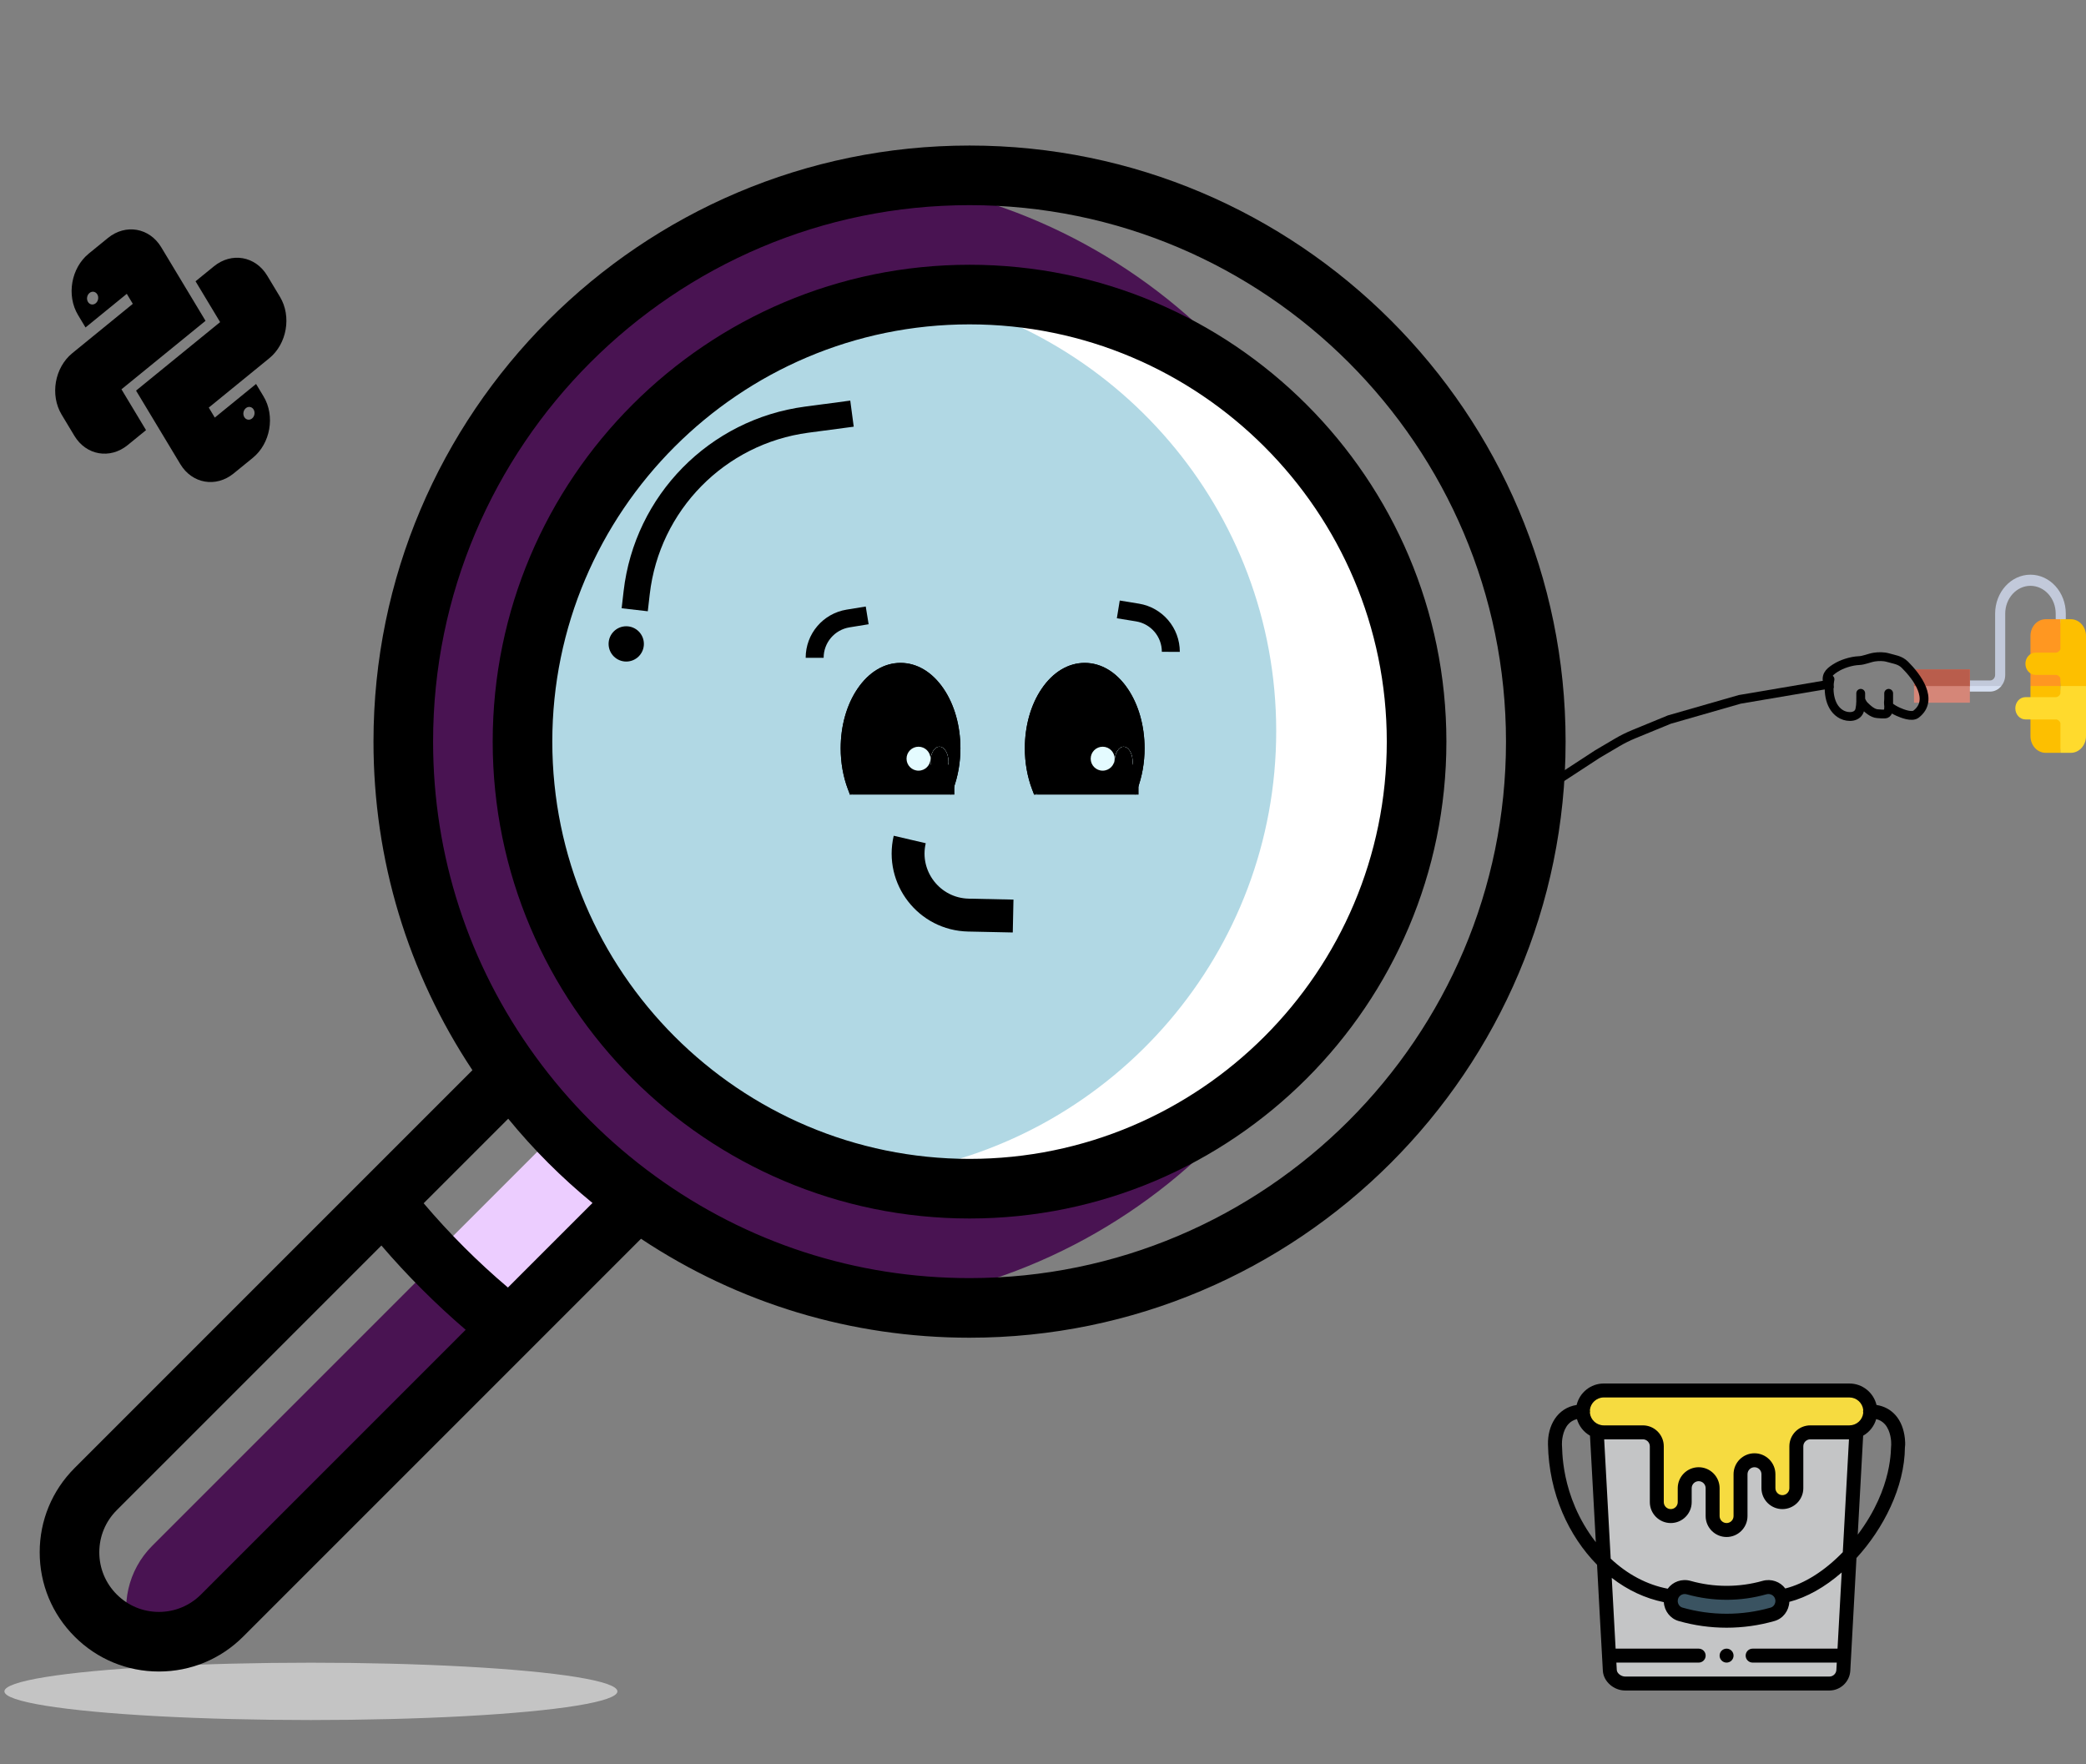 <svg width="473" height="400" viewBox="0 0 473 400" fill="none" xmlns="http://www.w3.org/2000/svg">
<rect x="0" y="0" width="473" height="400" fill="#808080" stroke="none"/>
<ellipse cx="70.5" cy="383.5" rx="69.5" ry="6.5" fill="#C4C4C4"/>
<path d="M345.709 181.753L362.184 170.998L366.651 168.364C367.882 167.638 369.164 167.001 370.486 166.458L378.526 163.155L394.495 158.571L415.657 154.982" stroke="black" stroke-width="2"/>
<g clip-path="url(#clip0)">
<path d="M451.248 156.811H446.669L445.906 156.285L446.669 155.548L448.959 154.707L453.806 155.548C453.176 156.322 452.263 156.811 451.248 156.811Z" fill="#D5DEF0"/>
<path d="M468.421 139.14V140.402L467.2 141.496L466.131 140.402V139.14C466.131 135.66 463.563 132.829 460.407 132.829C457.251 132.829 454.683 135.66 454.683 139.14V153.024C454.683 153.994 454.351 154.878 453.806 155.549H446.669L445.906 154.897L446.669 154.287H451.249C451.88 154.287 452.394 153.72 452.394 153.024V139.14C452.394 134.268 455.989 130.304 460.407 130.304C464.826 130.304 468.421 134.268 468.421 139.14Z" fill="#C2C9DA"/>
<path d="M467.2 170.695H463.842C461.948 170.695 460.407 168.997 460.407 166.909V155.549L463.994 154.707L467.2 155.549L467.963 163.416L467.2 170.695Z" fill="#FDBF00"/>
<path d="M467.2 155.549H460.407V144.189C460.407 142.101 461.948 140.402 463.842 140.402H467.2L467.963 147.975L467.2 155.549Z" fill="#FF9721"/>
<path d="M473 166.909C473 168.997 471.459 170.695 469.566 170.695H467.2V163.934C467.035 163.459 466.619 163.122 466.131 163.122H459.262C457.998 163.122 456.973 161.992 456.973 160.597C456.973 159.203 457.998 158.073 459.262 158.073H466.131C466.619 158.073 467.035 157.735 467.2 157.261V155.549L470.71 154.286L473 155.549V166.909Z" fill="#FFDA2D"/>
<path d="M473 144.189V155.549H467.2V153.836C467.035 153.362 466.619 153.024 466.131 153.024H461.552C460.287 153.024 459.262 151.894 459.262 150.5C459.262 149.106 460.287 147.975 461.552 147.975H466.131C466.619 147.975 467.035 147.638 467.2 147.163V140.402H469.566C471.459 140.402 473 142.101 473 144.189Z" fill="#FDBF00"/>
<path d="M446.669 159.336V151.763H434V159.336H446.669Z" fill="#D58678"/>
<path d="M446.669 155.566V151.761H434V155.566H446.669Z" fill="#B95D4C"/>
</g>
<path d="M421.918 157.201C421.918 157.646 421.927 158.089 421.925 158.531C421.987 158.952 422.449 159.702 422.716 159.969C423.479 160.732 424.593 161.763 425.719 161.823C426.094 161.842 427.493 162.014 427.784 161.776C428.286 161.365 428.268 160.582 428.256 159.956C428.121 159.551 428.253 158.759 428.253 158.444V159.711C428.253 159.789 428.254 159.871 428.256 159.956C428.268 160.582 428.286 161.365 427.784 161.776C427.493 162.014 426.094 161.842 425.719 161.823C424.593 161.763 423.479 160.732 422.716 159.969C422.449 159.702 421.987 158.952 421.925 158.531C421.921 158.5 421.918 158.471 421.918 158.444V157.201Z" fill="#F6DB40"/>
<path d="M414.951 154.01C414.4 156.831 414.905 160.65 417.695 162.045C419.101 162.748 421.316 162.687 421.719 160.872C421.983 159.685 421.918 158.446 421.918 157.201C421.918 157.198 421.918 158.122 421.918 158.444C421.918 158.841 422.43 159.683 422.716 159.969C423.479 160.732 424.593 161.763 425.719 161.823C426.094 161.842 427.493 162.014 427.784 161.776C428.354 161.309 428.253 160.362 428.253 159.711C428.253 159.078 428.253 158.444 428.253 157.811C428.253 156.433 428.253 157.749 428.253 158.444C428.253 158.821 428.064 159.883 428.37 160.145C428.977 160.665 429.721 161.078 430.446 161.4C431.321 161.789 433.508 162.674 434.482 161.916C438.654 158.671 434.625 153.414 431.96 150.749C430.82 149.609 429.545 149.538 428.089 149.107C427.161 148.832 425.968 148.836 424.992 148.989C423.883 149.163 422.633 149.747 421.543 149.787C419.788 149.852 417.627 150.54 416.17 151.476C414.591 152.492 413.87 153.303 414.528 155.277" stroke="black" stroke-width="2" stroke-linecap="round" stroke-linejoin="round"/>
<g clip-path="url(#clip1)">
<path d="M36.561 56.061C33.896 51.633 28.487 50.689 24.479 53.955L20.126 57.501C16.118 60.767 15.031 67.002 17.696 71.431L19.391 74.247L28.75 66.622L30.115 68.89L16.4 80.073C12.393 83.338 11.305 89.574 13.971 94.004L16.866 98.815C19.531 103.244 24.94 104.187 28.947 100.923L33.112 97.529L27.542 88.272L46.604 72.742L36.561 56.061ZM21.705 68.761C21.121 69.236 20.334 69.099 19.946 68.455C19.558 67.81 19.716 66.902 20.3 66.426C20.883 65.951 21.67 66.089 22.058 66.734C22.446 67.378 22.288 68.286 21.705 68.761Z" fill="black"/>
<path d="M48.507 60.385L44.341 63.778L49.912 73.035L30.85 88.566L40.893 105.247C43.558 109.675 48.967 110.618 52.975 107.353L57.328 103.806C61.336 100.541 62.423 94.305 59.758 89.877L58.063 87.06L48.704 94.685L47.339 92.417L61.054 81.234C65.061 77.97 66.149 71.733 63.483 67.303L60.587 62.492C57.922 58.063 52.514 57.12 48.507 60.385ZM55.749 92.547C56.333 92.071 57.12 92.209 57.508 92.853C57.896 93.497 57.738 94.406 57.154 94.881C56.571 95.356 55.783 95.219 55.395 94.574C55.008 93.93 55.166 93.021 55.749 92.547Z" fill="black"/>
</g>
<path d="M420.887 324.77C420.746 327.337 418.056 376.53 417.933 378.782C417.815 380.439 416.437 381.722 414.777 381.722H368.462C366.802 381.722 365.108 380.439 364.99 378.782C364.869 376.579 362.232 328.344 362.036 324.77H420.887Z" fill="#C4C5C6"/>
<path d="M424.051 320.025V320.023C424.051 317.402 421.926 315.277 419.305 315.277H363.618C360.996 315.277 358.872 317.402 358.872 320.023V320.025C358.874 322.646 360.996 324.77 363.618 324.77H372.477C374.225 324.77 375.641 326.185 375.641 327.934V340.59C375.641 342.337 377.057 343.753 378.805 343.753C380.554 343.753 381.969 342.337 381.969 340.59V337.426C381.969 335.678 383.385 334.262 385.133 334.262C386.881 334.262 388.298 335.678 388.298 337.426V343.753C388.298 345.502 389.713 346.917 391.462 346.917C393.209 346.917 394.625 345.502 394.625 343.753V334.262C394.625 332.513 396.041 331.098 397.789 331.098C399.537 331.098 400.953 332.513 400.953 334.262V337.426C400.953 339.173 402.37 340.59 404.117 340.59C405.865 340.59 407.281 339.173 407.281 337.426V327.934C407.281 326.185 408.697 324.77 410.445 324.77H419.305C421.897 324.77 424.051 322.67 424.051 320.025V320.025Z" fill="#F6DB40"/>
<path d="M378.964 362.002C378.416 363.644 379.318 365.539 381.017 366.026C387.815 367.973 395.106 367.973 401.905 366.026C403.236 365.644 404.117 364.377 404.117 362.994C404.117 360.881 402.102 359.397 400.043 359.976C394.603 361.508 388.631 361.596 382.879 359.976C381.172 359.493 379.476 360.44 378.964 362.002V362.002Z" fill="#3A5361"/>
<path d="M391.502 373.812C392.375 373.812 393.084 374.521 393.084 375.395C393.084 376.268 392.375 376.977 391.502 376.977C390.628 376.977 389.92 376.268 389.92 375.395C389.92 374.521 390.628 373.812 391.502 373.812V373.812Z" fill="black"/>
<path d="M357.502 318.558C358.165 315.774 360.672 313.695 363.657 313.695H419.344C422.328 313.695 424.834 315.773 425.498 318.558C429.086 319.133 431.453 321.869 431.928 326.115C431.99 326.67 432.046 327.58 431.942 328.128C431.871 337.231 427.051 346.61 420.952 353.263L419.551 378.869C419.551 378.878 419.551 378.887 419.55 378.895C419.373 381.367 417.293 383.304 414.816 383.304H368.501C365.934 383.304 363.622 381.285 363.45 378.895C363.45 378.887 363.449 378.877 363.449 378.869C363.315 376.826 362.252 357.03 362.132 354.797C355.708 348.258 351.222 338.672 351.002 327.505C350.92 323.331 353.022 319.276 357.502 318.558V318.558ZM419.344 316.859H363.657C362.023 316.859 360.674 318.105 360.51 319.697C360.554 319.91 360.555 320.129 360.509 320.347C360.673 321.94 362.022 323.187 363.657 323.187H372.516C375.133 323.187 377.262 325.316 377.262 327.934V340.59C377.262 341.462 377.972 342.172 378.844 342.172C379.716 342.172 380.426 341.462 380.426 340.59V337.426C380.426 334.809 382.555 332.68 385.172 332.68C387.789 332.68 389.919 334.809 389.919 337.426V343.754C389.919 344.626 390.628 345.336 391.501 345.336C392.373 345.336 393.083 344.626 393.083 343.754V334.262C393.083 331.645 395.212 329.516 397.828 329.516C400.445 329.516 402.574 331.645 402.574 334.262V337.426C402.574 338.298 403.284 339.008 404.156 339.008C405.029 339.008 405.738 338.298 405.738 337.426V327.934C405.738 325.316 407.867 323.187 410.484 323.187H419.344C420.948 323.187 422.316 321.984 422.488 320.361C422.44 320.141 422.437 319.919 422.489 319.683C422.318 318.098 420.973 316.859 419.344 316.859V316.859ZM378.153 360.224C379.292 358.646 381.345 357.886 383.346 358.451C385.992 359.196 388.735 359.574 391.5 359.574C394.265 359.574 397.008 359.196 399.654 358.451C401.634 357.894 403.659 358.627 404.81 360.172C409.148 359.088 413.727 356.202 417.856 351.938L419.255 326.352H410.484C409.612 326.352 408.902 327.061 408.902 327.934V337.425C408.902 340.042 406.773 342.171 404.156 342.171C401.539 342.171 399.41 340.042 399.41 337.425V334.261C399.41 333.389 398.701 332.679 397.828 332.679C396.956 332.679 396.246 333.389 396.246 334.261V343.753C396.246 346.37 394.117 348.499 391.5 348.499C388.883 348.499 386.754 346.37 386.754 343.753V337.425C386.754 336.553 386.044 335.843 385.172 335.843C384.3 335.843 383.59 336.553 383.59 337.425V340.589C383.59 343.206 381.461 345.335 378.844 345.335C376.227 345.335 374.098 343.206 374.098 340.589V327.934C374.098 327.061 373.388 326.352 372.516 326.352H363.746L365.225 353.401C369.021 356.982 373.462 359.325 378.153 360.224V360.224ZM402.493 362.485C402.238 361.722 401.399 361.247 400.511 361.497C397.587 362.32 394.555 362.738 391.501 362.738C388.446 362.738 385.414 362.32 382.487 361.496C381.453 361.204 380.426 361.914 380.426 362.992C380.426 363.702 380.865 364.323 381.492 364.503C384.732 365.431 388.099 365.902 391.501 365.902C394.901 365.902 398.269 365.431 401.509 364.503C402.342 364.264 402.766 363.291 402.493 362.485V362.485ZM428.833 327.521C428.862 326.851 428.729 324.438 427.41 322.945C426.889 322.354 426.233 321.965 425.428 321.765C424.975 323.352 423.916 324.71 422.468 325.528L421.242 347.969C429.406 337.109 428.675 328.108 428.833 327.521ZM368.501 380.14H414.816C415.638 380.14 416.329 379.5 416.393 378.68L416.487 376.976H397.409C396.535 376.976 395.827 376.268 395.827 375.394C395.827 374.52 396.535 373.812 397.409 373.812H416.66L417.604 356.541C413.792 359.874 409.7 362.175 405.73 363.202C405.642 365.228 404.292 366.997 402.38 367.544C398.856 368.554 395.196 369.066 391.501 369.066C387.804 369.066 384.144 368.554 380.62 367.544C378.732 367.004 377.39 365.271 377.273 363.274C373.064 362.421 369.052 360.545 365.464 357.765L366.341 373.812H385.172C386.046 373.812 386.755 374.521 386.755 375.394C386.755 376.268 386.046 376.976 385.172 376.976H366.514L366.607 378.68C366.668 379.418 367.602 380.14 368.501 380.14ZM354.167 327.521C354.313 328.06 353.633 339.085 361.852 349.675L360.532 325.524C359.112 324.713 358.034 323.368 357.574 321.764C356.768 321.963 356.112 322.354 355.59 322.945C354.272 324.438 354.139 326.851 354.167 327.521Z" fill="black"/>
<path d="M98.967 286.045C101.572 288.716 104.262 291.306 107.037 293.803C109.534 296.578 112.123 299.268 114.795 301.873L50.366 366.302C46.406 370.262 41.222 372.241 36.032 372.241C33.87 372.241 31.708 371.893 29.636 371.204C27.297 364.156 28.928 356.081 34.538 350.474L98.967 286.045Z" fill="#491352"/>
<path d="M115.625 301.043C112.492 298.577 109.459 295.993 106.507 293.319C103.833 290.368 101.249 287.334 98.783 284.201L126.625 256.359C129.357 259.245 132.219 262.001 135.202 264.624C137.823 267.607 140.582 270.469 143.467 273.201L115.625 301.043Z" fill="#ECCDFF"/>
<path d="M202.273 40.963C264.791 49.558 313.102 103.314 313.102 168.155C313.102 233.004 264.781 286.765 202.255 295.35C180.915 292.412 161.228 284.212 144.555 272.104C133.56 264.124 123.875 254.438 115.895 243.444C100.521 222.278 91.445 196.253 91.445 168.155C91.445 103.314 139.756 49.558 202.273 40.963Z" fill="#491352"/>
<path d="M219.844 66.789C163.949 66.789 118.477 112.262 118.477 168.156C118.477 224.051 163.949 269.523 219.844 269.523C275.738 269.523 321.211 224.051 321.211 168.156C321.211 112.262 275.738 66.789 219.844 66.789Z" fill="white"/>
<path d="M204.906 65.811C252.786 73.878 289.379 115.626 289.379 165.763C289.379 215.9 252.786 257.648 204.906 265.715C157.026 257.648 120.434 215.9 120.434 165.763C120.434 115.626 157.026 73.878 204.906 65.811Z" fill="#B1D8E4"/>
<path d="M16.919 332.857L107.123 242.653C92.427 220.519 84.688 194.887 84.688 168.156C84.688 93.63 145.318 33 219.844 33C294.37 33 355 93.63 355 168.156C355 242.682 294.37 303.312 219.844 303.312C193.113 303.312 167.481 295.573 145.347 280.877L120.414 305.81C120.409 305.815 120.406 305.818 120.404 305.823L55.143 371.081C50.035 376.189 43.248 379 36.031 379C28.814 379 22.027 376.189 16.922 371.083C11.814 365.978 9 359.191 9 351.969C9 344.746 11.814 337.959 16.919 332.857ZM134.347 272.762C127.351 267.039 120.958 260.646 115.238 253.653L96.065 272.826C101.896 279.708 108.292 286.104 115.174 291.935L134.347 272.762ZM341.484 168.156C341.484 101.082 286.918 46.516 219.844 46.516C152.77 46.516 98.203 101.082 98.203 168.156C98.203 193.955 106.212 218.615 121.364 239.475C128.943 249.918 138.082 259.057 148.525 266.636V266.638C169.385 281.788 194.045 289.797 219.844 289.797C286.918 289.797 341.484 235.23 341.484 168.156ZM26.475 361.525C29.031 364.077 32.423 365.484 36.031 365.484C39.64 365.484 43.032 364.077 45.587 361.525L105.592 301.517C98.75 295.644 92.356 289.253 86.483 282.408L26.475 342.415C23.923 344.968 22.516 348.358 22.516 351.969C22.516 355.58 23.923 358.969 26.475 361.525Z" fill="black"/>
<path d="M111.719 168.156C111.719 108.534 160.222 60.031 219.844 60.031C279.466 60.031 327.969 108.534 327.969 168.156C327.969 227.778 279.466 276.281 219.844 276.281C160.222 276.281 111.719 227.778 111.719 168.156ZM219.844 262.766C272.011 262.766 314.453 220.323 314.453 168.156C314.453 115.989 272.011 73.547 219.844 73.547C167.677 73.547 125.234 115.989 125.234 168.156C125.234 220.323 167.677 262.766 219.844 262.766Z" fill="black"/>
<path d="M204.2 150.305C207.927 150.305 211.392 152.385 213.958 156.164C216.42 159.789 217.775 164.587 217.775 169.674C217.775 172.908 217.211 176.108 216.143 178.928L215.673 180.17L214.457 179.516C211.378 177.859 207.831 176.983 204.2 176.983C200.569 176.983 197.022 177.859 193.944 179.516L192.728 180.17L192.257 178.928C191.189 176.109 190.625 172.908 190.625 169.674C190.625 164.587 191.98 159.789 194.442 156.164C197.008 152.385 200.473 150.305 204.2 150.305ZM212.078 174.639C212.902 174.87 213.878 174.083 214.256 172.883C214.635 171.682 214.273 170.521 213.448 170.291C212.623 170.06 211.648 170.847 211.27 172.048C210.891 173.248 211.253 174.409 212.078 174.639Z" fill="black"/>
<path d="M204.2 150.305C207.927 150.305 211.392 152.385 213.958 156.164C216.42 159.789 217.775 164.587 217.775 169.674C217.775 172.908 217.211 176.108 216.143 178.928L215.673 180.17L214.457 179.516C211.378 177.859 207.831 176.983 204.2 176.983C200.569 176.983 197.022 177.859 193.944 179.516L192.728 180.17L192.257 178.928C191.189 176.109 190.625 172.908 190.625 169.674C190.625 164.587 191.98 159.789 194.442 156.164C197.008 152.385 200.473 150.305 204.2 150.305ZM212.078 174.639C212.902 174.87 213.878 174.083 214.256 172.883C214.635 171.682 214.273 170.521 213.448 170.291C212.623 170.06 211.648 170.847 211.27 172.048C210.891 173.248 211.253 174.409 212.078 174.639Z" fill="black"/>
<ellipse rx="2.036" ry="3.394" transform="matrix(-1 0 0 1 213.021 172.704)" fill="#E4FBFF"/>
<ellipse rx="2.036" ry="3.394" transform="matrix(-1 0 0 1 213.021 172.704)" fill="#E4FBFF"/>
<ellipse rx="2.036" ry="3.394" transform="matrix(-1 0 0 1 213.021 172.704)" fill="black"/>
<rect width="23.078" height="6.788" transform="matrix(-1 0 0 1 216.416 173.381)" fill="black"/>
<path d="M193.339 179.486L192.66 180.165H193.339V179.486Z" fill="black"/>
<circle r="2.715" transform="matrix(-1 0 0 1 208.272 172.026)" fill="#E4FBFF"/>
<path d="M184.724 149.155V149.155C184.716 144.727 187.924 140.948 192.295 140.237L196.635 139.531" stroke="black" stroke-width="4.073"/>
<path d="M245.957 150.305C249.684 150.305 253.149 152.385 255.715 156.164C258.176 159.789 259.532 164.587 259.532 169.674C259.532 172.908 258.968 176.108 257.9 178.928L257.429 180.17L256.213 179.516C253.135 177.859 249.588 176.983 245.957 176.983C242.325 176.983 238.779 177.859 235.701 179.516L234.485 180.17L234.014 178.928C232.946 176.109 232.382 172.908 232.382 169.674C232.382 164.587 233.737 159.789 236.199 156.164C238.764 152.385 242.23 150.305 245.957 150.305ZM253.835 174.639C254.659 174.87 255.635 174.083 256.013 172.883C256.392 171.682 256.029 170.521 255.204 170.291C254.38 170.06 253.405 170.847 253.027 172.048C252.648 173.248 253.01 174.409 253.835 174.639Z" fill="black"/>
<path d="M245.957 150.305C249.684 150.305 253.149 152.385 255.715 156.164C258.176 159.789 259.532 164.587 259.532 169.674C259.532 172.908 258.968 176.108 257.9 178.928L257.429 180.17L256.213 179.516C253.135 177.859 249.588 176.983 245.957 176.983C242.325 176.983 238.779 177.859 235.701 179.516L234.485 180.17L234.014 178.928C232.946 176.109 232.382 172.908 232.382 169.674C232.382 164.587 233.737 159.789 236.199 156.164C238.764 152.385 242.23 150.305 245.957 150.305ZM253.835 174.639C254.659 174.87 255.635 174.083 256.013 172.883C256.392 171.682 256.029 170.521 255.204 170.291C254.38 170.06 253.405 170.847 253.027 172.048C252.648 173.248 253.01 174.409 253.835 174.639Z" fill="black"/>
<ellipse rx="2.036" ry="3.394" transform="matrix(-1 0 0 1 254.78 172.704)" fill="#E4FBFF"/>
<ellipse rx="2.036" ry="3.394" transform="matrix(-1 0 0 1 254.78 172.704)" fill="#E4FBFF"/>
<ellipse rx="2.036" ry="3.394" transform="matrix(-1 0 0 1 254.78 172.704)" fill="black"/>
<rect width="23.078" height="6.788" transform="matrix(-1 0 0 1 258.175 173.381)" fill="black"/>
<path d="M235.098 179.486L234.419 180.165H235.098V179.486Z" fill="black"/>
<circle r="2.715" transform="matrix(-1 0 0 1 250.03 172.026)" fill="#E4FBFF"/>
<path d="M265.485 147.798V147.798C265.493 143.369 262.285 139.59 257.914 138.88L253.574 138.174" stroke="black" stroke-width="4.073"/>
<path d="M229.725 207.702L219.592 207.489C210.715 207.303 204.262 198.992 206.281 190.346V190.346" stroke="black" stroke-width="7.457"/>
<path d="M193.19 93.789L182.932 95.15C162.6 97.846 146.706 114.022 144.365 134.397L143.922 138.258" stroke="black" stroke-width="5.966"/>
<circle r="4" transform="matrix(-1 0 0 1 142 146)" fill="black"/>
<defs>
<clipPath id="clip0">
<rect width="43" height="39" fill="white" transform="matrix(0 -1 -1 0 473 172)"/>
</clipPath>
<clipPath id="clip1">
<rect width="60" height="60" fill="white" transform="matrix(0.775 -0.632 0.516 0.857 0 73.898)"/>
</clipPath>
</defs>
</svg>
